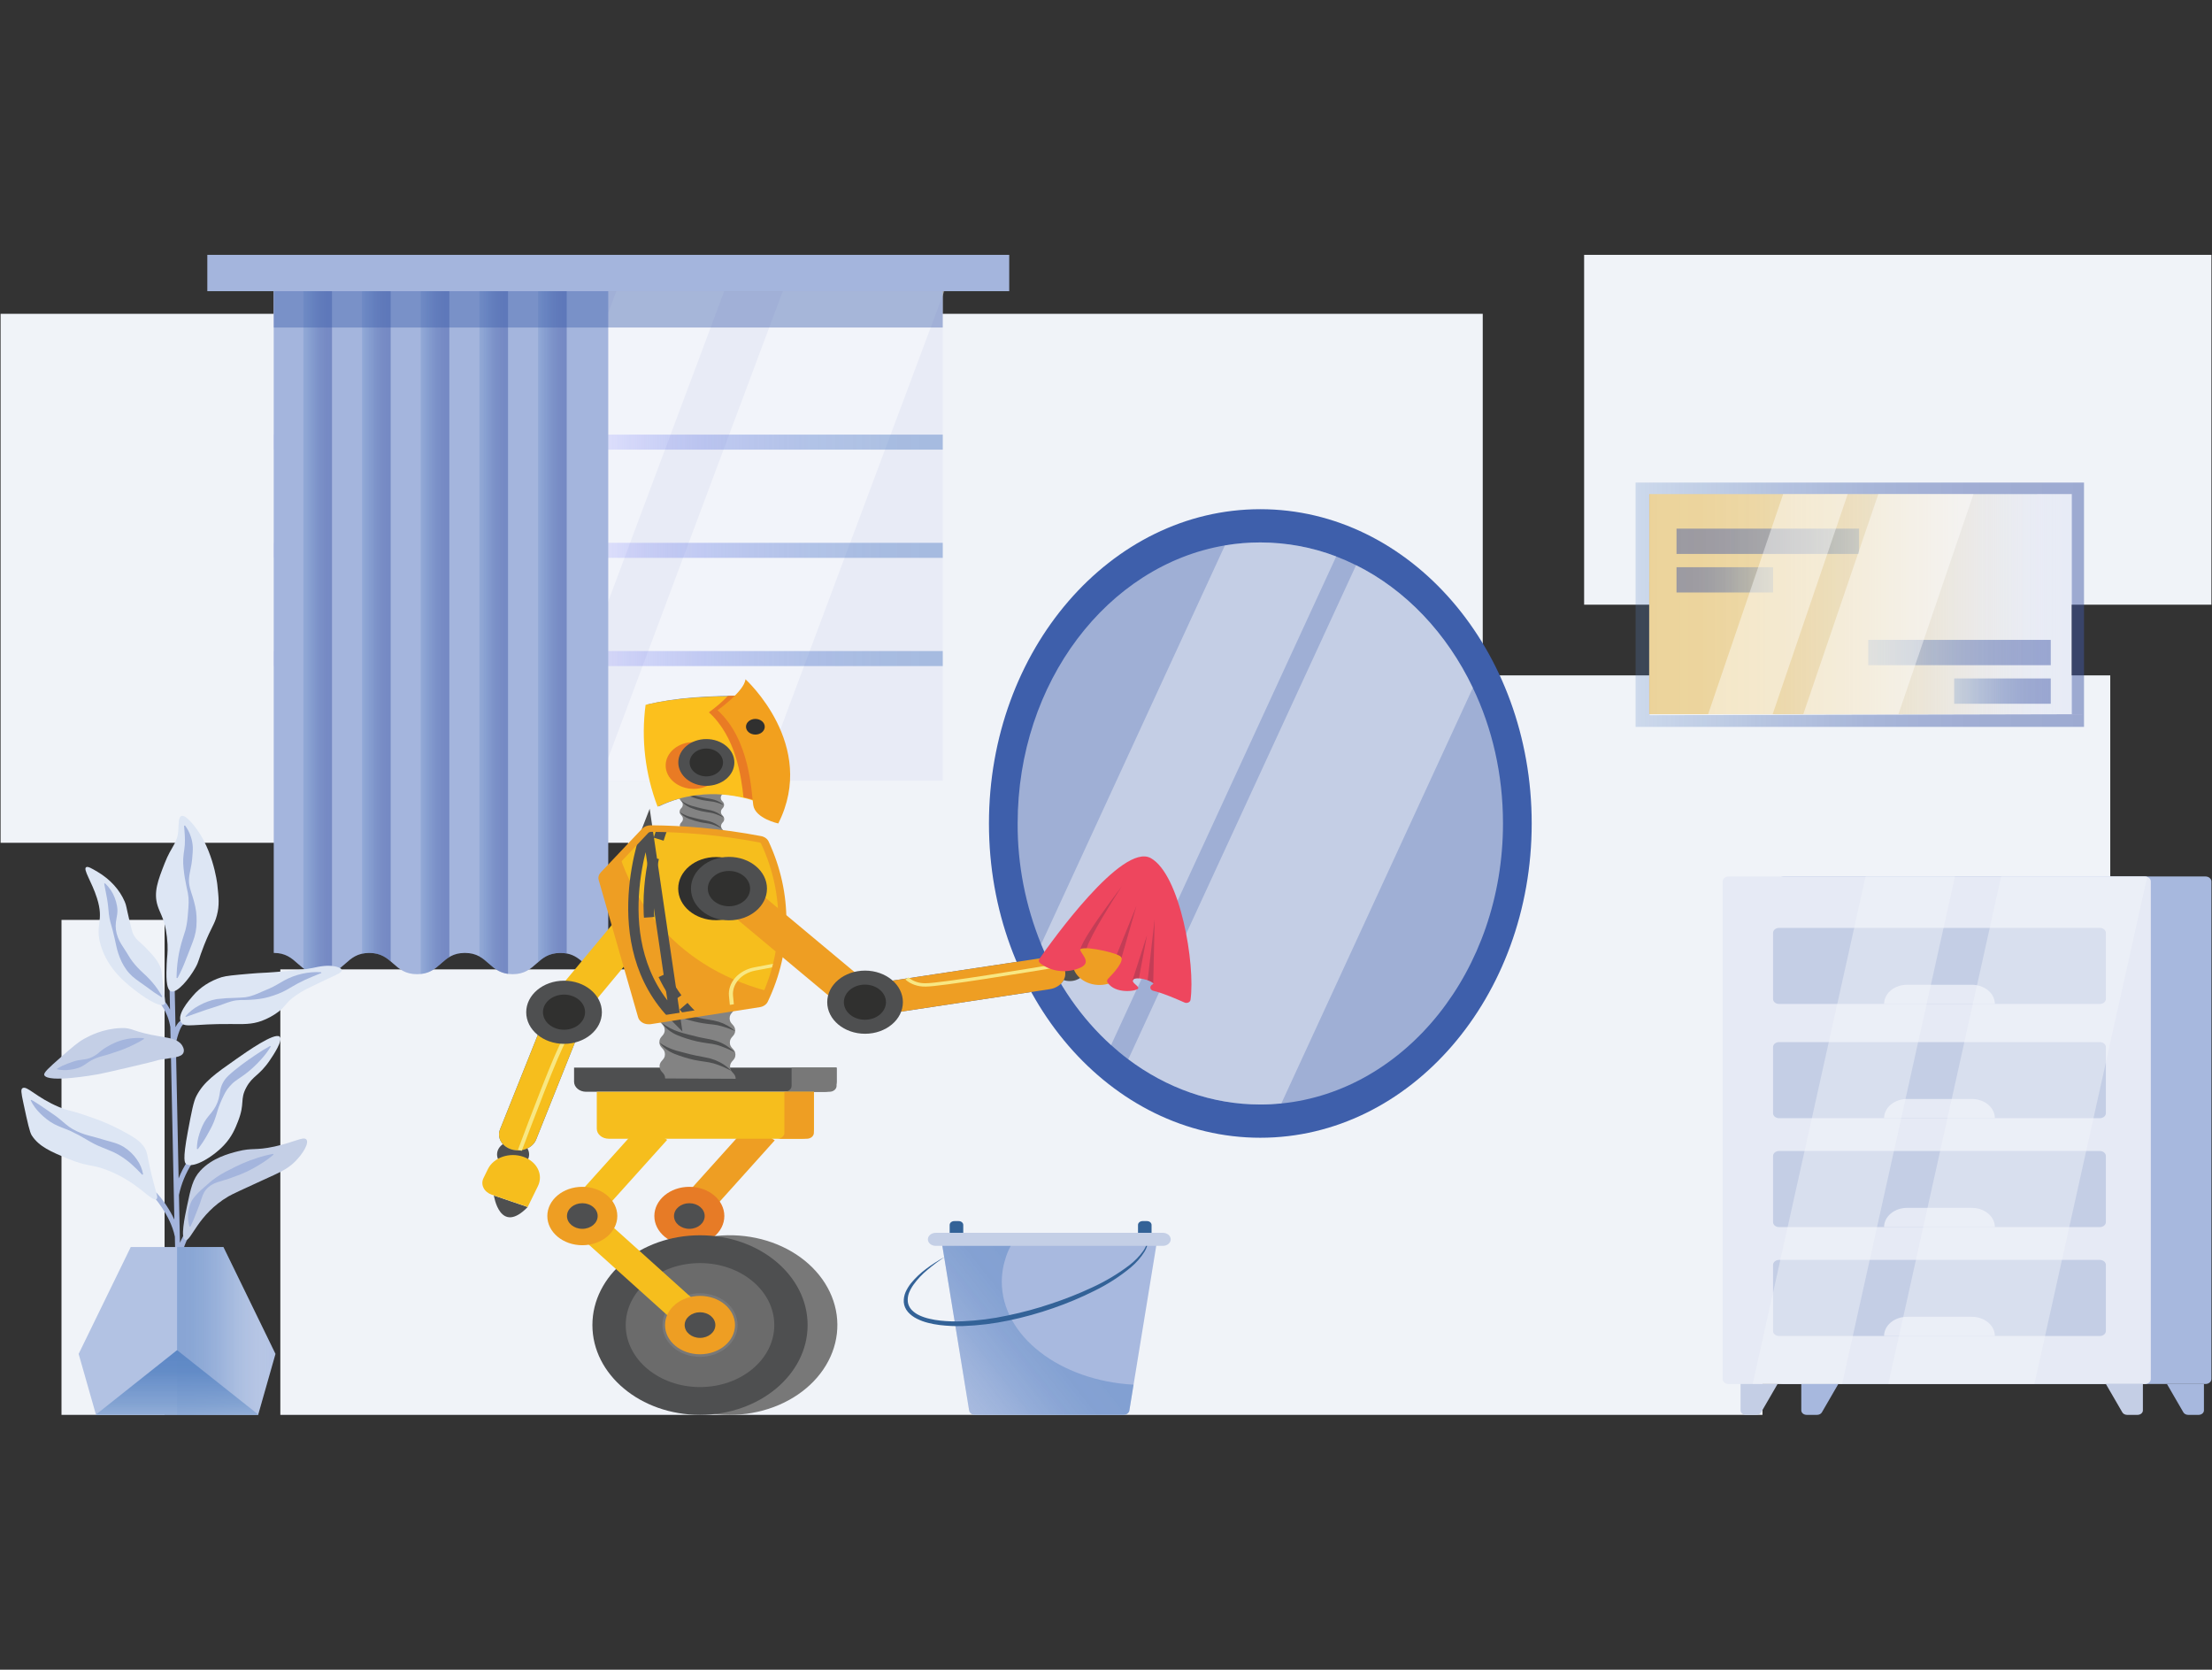 <svg width="428" height="323" viewBox="0 0 428 323" fill="none" xmlns="http://www.w3.org/2000/svg">
<rect x="0" y="0" width="428" height="323" fill="#333333" stroke="none"/>
<g clip-path="url(#clip0_18_15)">
<path d="M408.315 130.65H286.895V60.705H0.115V163.034H121.535V187.521H54.242V273.701H341.021V232.98H408.315V130.65Z" fill="#F0F3F8"/>
<path d="M427.885 49.3H306.512V116.974H427.885V49.3Z" fill="#F0F3F8"/>
<path d="M31.845 177.954H11.9V273.7H31.845V177.954Z" fill="#F0F3F8"/>
<path d="M244.329 213.732C269.999 213.732 290.809 189.637 290.809 159.914C290.809 130.191 269.999 106.096 244.329 106.096C218.658 106.096 197.848 130.191 197.848 159.914C197.848 189.637 218.658 213.732 244.329 213.732Z" fill="#99AED9"/>
<path d="M243.86 220.092C272.86 220.092 296.369 192.873 296.369 159.297C296.369 125.721 272.86 98.502 243.86 98.502C214.861 98.502 191.352 125.721 191.352 159.297C191.352 192.873 214.861 220.092 243.86 220.092Z" fill="#3E5FAB"/>
<path opacity="0.5" d="M290.813 159.297C290.813 187.721 271.955 211.071 247.929 213.458C246.58 213.594 245.223 213.662 243.864 213.661C234.445 213.661 225.668 210.431 218.313 204.918C217.151 204.055 216.052 203.138 214.979 202.166C209.258 196.998 204.6 190.318 201.449 182.653C198.401 175.13 196.865 167.238 196.904 159.297C196.904 131.968 214.325 109.348 237.004 105.508C239.259 105.126 241.555 104.933 243.856 104.933C248.928 104.944 253.937 105.868 258.541 107.643C259.853 108.146 261.131 108.707 262.37 109.326C271.994 114.109 279.958 122.511 284.979 133.053C288.719 140.828 290.813 149.782 290.813 159.297Z" fill="white"/>
<path opacity="0.39" d="M258.545 107.643L214.983 202.166C209.261 196.998 204.604 190.318 201.453 182.653L237.008 105.508C239.263 105.126 241.559 104.933 243.86 104.933C248.932 104.944 253.941 105.868 258.545 107.643ZM284.983 133.053L247.929 213.458C246.58 213.594 245.223 213.662 243.864 213.661C234.445 213.661 225.668 210.431 218.313 204.918L262.393 109.326C271.998 114.109 279.961 122.511 284.983 133.053Z" fill="white"/>
<path d="M182.417 56.328H52.972V151.012H182.417V56.328Z" fill="#E8EBF6"/>
<path opacity="0.43" d="M140.133 56.328L104.721 151.012H83.835L119.251 56.328H140.133Z" fill="white"/>
<path opacity="0.43" d="M182.711 56.328L147.295 151.012H116.045L151.461 56.328H182.711Z" fill="white"/>
<path opacity="0.47" d="M182.413 105.007H52.968V107.914H182.413V105.007Z" fill="url(#paint0_linear_18_15)"/>
<path opacity="0.47" d="M182.413 84.074H52.968V86.981H182.413V84.074Z" fill="url(#paint1_linear_18_15)"/>
<path opacity="0.47" d="M182.413 125.941H52.968V128.848H182.413V125.941Z" fill="url(#paint2_linear_18_15)"/>
<path d="M117.69 56.328V188.451H117.621C116.801 188.459 115.993 188.293 115.271 187.97C112.855 186.885 112.081 184.343 108.446 184.343C103.8 184.343 103.8 188.454 99.197 188.454C94.594 188.454 94.574 184.343 89.948 184.343C85.322 184.343 85.325 188.454 80.703 188.454C76.08 188.454 76.08 184.343 71.458 184.343C66.835 184.343 66.835 188.454 62.213 188.454C57.59 188.454 57.594 184.339 52.968 184.339V56.328H117.69Z" fill="#A4B5DD"/>
<g opacity="0.47">
<path d="M64.238 56.328V188.112C63.596 188.334 62.907 188.444 62.213 188.435C60.908 188.455 59.645 188.047 58.698 187.298V56.328H64.238Z" fill="url(#paint3_linear_18_15)"/>
<path d="M75.593 56.328V185.964C74.574 185.102 73.444 184.349 71.458 184.349C70.982 184.345 70.508 184.395 70.049 184.498V56.328H75.593Z" fill="url(#paint4_linear_18_15)"/>
<path d="M86.944 56.328V185.127C85.109 186.235 84.175 188.141 81.404 188.412V56.328H86.944Z" fill="url(#paint5_linear_18_15)"/>
<path d="M98.299 56.328V188.393C95.588 188.038 94.683 186.077 92.758 185.018V56.328H98.299Z" fill="url(#paint6_linear_18_15)"/>
<path d="M109.653 56.328V184.449C109.257 184.372 108.852 184.336 108.446 184.339C106.328 184.339 105.182 185.202 104.109 186.138V56.328H109.653Z" fill="url(#paint7_linear_18_15)"/>
</g>
<path d="M195.274 49.3H40.115V56.328H195.274V49.3Z" fill="#A4B5DD"/>
<path opacity="0.42" d="M182.413 56.328H52.968V63.356H182.413V56.328Z" fill="#3E5FAB"/>
<path d="M144.954 217.491L130.324 233.765L135.28 236.866L149.909 220.592L144.954 217.491Z" fill="#EE9E23"/>
<path d="M133.381 240.884C137.121 240.884 140.152 238.354 140.152 235.234C140.152 232.114 137.121 229.585 133.381 229.585C129.642 229.585 126.61 232.114 126.61 235.234C126.61 238.354 129.642 240.884 133.381 240.884Z" fill="#E77B26"/>
<path d="M133.381 237.712C135.021 237.712 136.351 236.603 136.351 235.234C136.351 233.866 135.021 232.757 133.381 232.757C131.741 232.757 130.412 233.866 130.412 235.234C130.412 236.603 131.741 237.712 133.381 237.712Z" fill="#4E4F50"/>
<path d="M152.591 256.33C152.592 252.405 150.999 248.595 148.074 245.522C145.148 242.449 141.061 240.292 136.479 239.404C139.338 238.849 142.305 238.805 145.187 239.274C148.068 239.743 150.798 240.715 153.197 242.126C155.597 243.537 157.611 245.356 159.109 247.463C160.607 249.569 161.554 251.916 161.888 254.35C162.222 256.783 161.935 259.248 161.047 261.582C160.159 263.917 158.69 266.068 156.735 267.896C154.78 269.723 152.384 271.185 149.704 272.185C147.025 273.186 144.122 273.702 141.186 273.7C139.602 273.702 138.023 273.553 136.479 273.258C141.061 272.37 145.149 270.213 148.075 267.139C151.001 264.065 152.593 260.255 152.591 256.33Z" fill="#787878"/>
<path d="M135.445 273.7C146.944 273.7 156.265 265.923 156.265 256.33C156.265 246.736 146.944 238.959 135.445 238.959C123.946 238.959 114.624 246.736 114.624 256.33C114.624 265.923 123.946 273.7 135.445 273.7Z" fill="#4E4F50"/>
<path d="M135.445 268.323C143.384 268.323 149.819 262.953 149.819 256.33C149.819 249.706 143.384 244.337 135.445 244.337C127.506 244.337 121.07 249.706 121.07 256.33C121.07 262.953 127.506 268.323 135.445 268.323Z" fill="#6B6B6B"/>
<path d="M135.445 261.979C139.184 261.979 142.216 259.45 142.216 256.33C142.216 253.21 139.184 250.68 135.445 250.68C131.705 250.68 128.674 253.21 128.674 256.33C128.674 259.45 131.705 261.979 135.445 261.979Z" stroke="#787878" stroke-miterlimit="10"/>
<path d="M133.176 258.077L109.715 236.982C109.222 236.538 108.93 235.964 108.892 235.36C108.854 234.755 109.071 234.159 109.506 233.674L124.136 217.398L129.092 220.499L116.014 235.034L137.733 254.572L133.176 258.077Z" fill="#F6BE1D"/>
<path d="M159.548 211.197H113.401C112.785 211.197 112.194 210.993 111.758 210.629C111.323 210.266 111.078 209.773 111.078 209.259V206.529H161.871V209.259C161.871 209.773 161.626 210.266 161.191 210.629C160.755 210.993 160.164 211.197 159.548 211.197Z" fill="#4E4F50"/>
<path d="M153.164 210.05V206.533H161.871V210.05C161.871 210.355 161.727 210.647 161.469 210.862C161.211 211.078 160.862 211.199 160.497 211.2H151.79C152.155 211.199 152.504 211.078 152.762 210.862C153.02 210.647 153.164 210.355 153.164 210.05Z" fill="#787878"/>
<path d="M155.166 220.286H117.795C117.179 220.286 116.588 220.082 116.153 219.718C115.717 219.355 115.472 218.862 115.472 218.348V211.2H157.489V218.348C157.489 218.862 157.244 219.355 156.808 219.718C156.373 220.082 155.782 220.286 155.166 220.286Z" fill="#F6BE1D"/>
<path d="M151.775 219.139V211.2H157.477V219.139C157.477 219.444 157.332 219.736 157.075 219.951C156.817 220.167 156.468 220.288 156.103 220.289H150.396C150.762 220.288 151.111 220.167 151.37 219.951C151.628 219.736 151.774 219.444 151.775 219.139Z" fill="#EE9E23"/>
<path d="M112.673 240.884C116.413 240.884 119.444 238.354 119.444 235.234C119.444 232.114 116.413 229.585 112.673 229.585C108.934 229.585 105.902 232.114 105.902 235.234C105.902 238.354 108.934 240.884 112.673 240.884Z" fill="#EE9E23"/>
<path d="M112.673 237.712C114.313 237.712 115.642 236.603 115.642 235.234C115.642 233.866 114.313 232.757 112.673 232.757C111.033 232.757 109.704 233.866 109.704 235.234C109.704 236.603 111.033 237.712 112.673 237.712Z" fill="#4E4F50"/>
<path d="M135.445 261.979C139.184 261.979 142.216 259.45 142.216 256.33C142.216 253.21 139.184 250.68 135.445 250.68C131.705 250.68 128.674 253.21 128.674 256.33C128.674 259.45 131.705 261.979 135.445 261.979Z" fill="#EE9E23"/>
<path d="M135.445 258.807C137.085 258.807 138.414 257.698 138.414 256.33C138.414 254.961 137.085 253.852 135.445 253.852C133.805 253.852 132.475 254.961 132.475 256.33C132.475 257.698 133.805 258.807 135.445 258.807Z" fill="#4E4F50"/>
<path d="M140.153 161.177C140.153 160.492 139.529 160.495 139.521 159.811C139.514 159.126 140.133 159.119 140.125 158.435C140.118 157.75 139.498 157.753 139.494 157.068C139.49 156.384 140.106 156.38 140.098 155.696C140.091 155.011 139.471 155.014 139.463 154.329C139.456 153.645 140.075 153.641 140.071 152.957L132.081 152.918C132.081 153.603 131.469 153.606 131.477 154.291C131.484 154.975 132.104 154.972 132.112 155.657C132.119 156.342 131.5 156.345 131.504 157.03C131.508 157.714 132.131 157.711 132.139 158.396C132.146 159.081 131.527 159.087 131.535 159.772C131.542 160.457 132.162 160.453 132.166 161.138L140.153 161.177Z" fill="#838383"/>
<path d="M132.084 152.911C132.375 153.097 132.678 153.268 132.994 153.422C133.306 153.566 133.633 153.688 133.97 153.787C134.307 153.88 134.651 153.968 135.004 154.045C135.356 154.123 135.712 154.213 136.06 154.278C136.753 154.442 137.47 154.488 138.221 154.711C138.938 154.934 139.579 155.298 140.091 155.773C139.458 155.477 138.783 155.249 138.081 155.095C137.741 155.034 137.392 154.995 137.021 154.956C136.647 154.912 136.276 154.853 135.909 154.778C135.178 154.627 134.465 154.419 133.78 154.155C133.434 154.015 133.111 153.838 132.82 153.628C132.538 153.418 132.29 153.178 132.081 152.915L132.084 152.911ZM140.056 158.17C139.409 157.826 138.72 157.543 138 157.324C137.64 157.233 137.273 157.168 136.901 157.127C136.513 157.072 136.126 157.004 135.739 156.92C134.971 156.746 134.226 156.51 133.513 156.216C132.792 155.906 132.194 155.43 131.79 154.843C132.356 155.276 133.012 155.617 133.726 155.851C134.078 155.957 134.434 156.061 134.806 156.151C135.178 156.242 135.546 156.345 135.909 156.422C136.273 156.5 136.645 156.577 137.024 156.649C137.424 156.712 137.813 156.813 138.186 156.949C138.557 157.087 138.903 157.266 139.216 157.482C139.519 157.691 139.8 157.921 140.056 158.17ZM131.511 157.068C132.084 157.471 132.74 157.783 133.447 157.989C133.799 158.089 134.152 158.186 134.52 158.27C134.887 158.354 135.24 158.457 135.604 158.528C135.967 158.599 136.324 158.674 136.699 158.742C137.092 158.812 137.474 158.921 137.837 159.065C138.55 159.348 139.173 159.766 139.657 160.286C139.035 159.933 138.363 159.648 137.655 159.436C137.308 159.342 136.952 159.274 136.591 159.233C136.204 159.181 135.817 159.119 135.449 159.039C134.697 158.869 133.965 158.645 133.261 158.367C132.539 158.085 131.931 157.634 131.511 157.068Z" fill="#4E4F50"/>
<path d="M149.645 156.248C147.71 155.305 142.177 152.879 135.089 153.758C132.411 154.093 129.835 154.85 127.497 155.99C125.085 149.629 124.294 142.918 125.174 136.287C130.818 134.936 136.97 134.562 145.336 134.578L149.645 156.248Z" fill="#657EBD"/>
<path d="M149.386 156.309C147.45 155.366 141.918 152.941 134.833 153.819C132.155 154.155 129.577 154.913 127.237 156.051C124.825 149.69 124.034 142.979 124.915 136.348C130.563 134.998 136.711 134.623 145.077 134.639L149.386 156.309Z" fill="#FCC01D"/>
<path d="M134.221 152.605C137.217 152.605 139.645 150.579 139.645 148.079C139.645 145.58 137.217 143.554 134.221 143.554C131.226 143.554 128.798 145.58 128.798 148.079C128.798 150.579 131.226 152.605 134.221 152.605Z" fill="#E97B24"/>
<path d="M149.645 156.248L145.41 134.966L145.112 134.584C143.629 134.584 142.216 134.584 140.853 134.62C139.737 135.765 138.504 136.827 137.168 137.795C142.386 142.537 143.428 150.24 143.854 154.216C145.884 154.676 147.831 155.36 149.645 156.248Z" fill="#E97B24"/>
<path d="M138.844 137.395C138.844 137.395 144.028 133.719 144.241 131.4C144.241 131.4 158.271 144.1 150.59 159.297C150.59 159.297 146.134 158.344 145.747 155.744C145.36 153.144 145.139 143.118 138.844 137.395Z" fill="#F2A01E"/>
<path d="M146.157 142.101C147.16 142.101 147.973 141.422 147.973 140.586C147.973 139.749 147.16 139.071 146.157 139.071C145.154 139.071 144.341 139.749 144.341 140.586C144.341 141.422 145.154 142.101 146.157 142.101Z" fill="#30302F"/>
<path d="M136.668 152.02C139.664 152.02 142.092 149.994 142.092 147.495C142.092 144.996 139.664 142.969 136.668 142.969C133.673 142.969 131.244 144.996 131.244 147.495C131.244 149.994 133.673 152.02 136.668 152.02Z" fill="#4E4F50"/>
<path d="M136.668 150.189C138.451 150.189 139.897 148.982 139.897 147.495C139.897 146.007 138.451 144.801 136.668 144.801C134.885 144.801 133.439 146.007 133.439 147.495C133.439 148.982 134.885 150.189 136.668 150.189Z" fill="#30302F"/>
<path d="M95.561 231.268C95.561 231.268 96.723 239.02 102.104 233.497L95.561 231.268Z" fill="#4E4F50"/>
<path d="M99.278 225.909C100.991 225.909 102.379 224.751 102.379 223.322C102.379 221.893 100.991 220.735 99.278 220.735C97.565 220.735 96.177 221.893 96.177 223.322C96.177 224.751 97.565 225.909 99.278 225.909Z" fill="#4E4F50"/>
<path d="M93.55 227.899L94.407 226.149C94.931 225.079 95.944 224.226 97.222 223.778C98.5 223.331 99.939 223.325 101.222 223.763C102.505 224.2 103.528 225.045 104.064 226.111C104.601 227.178 104.607 228.378 104.083 229.449L102.106 233.485L95.171 231.121C94.444 230.873 93.865 230.394 93.561 229.79C93.257 229.185 93.253 228.505 93.55 227.899Z" fill="#F6BE1D"/>
<path d="M106.835 193.287L113.814 195.229L103.739 220.437C103.43 221.211 102.765 221.851 101.891 222.215C101.016 222.58 100.004 222.64 99.077 222.382C98.15 222.124 97.383 221.569 96.946 220.84C96.509 220.11 96.437 219.266 96.746 218.492L106.821 193.283L106.835 193.287Z" fill="#375FAB"/>
<path d="M106.835 193.287L113.814 195.229L103.739 220.437C103.43 221.211 102.765 221.851 101.891 222.215C101.016 222.58 100.004 222.64 99.077 222.382C98.15 222.124 97.383 221.569 96.946 220.84C96.509 220.11 96.437 219.266 96.746 218.492L106.821 193.283L106.835 193.287Z" fill="#F6BE1D"/>
<path d="M100.954 222.625L100.215 222.434C102.363 216.675 107.512 203.073 108.844 201.116C109.179 200.582 109.644 200.113 110.211 199.74C110.777 199.366 111.431 199.097 112.131 198.949L112.309 199.578C111.713 199.707 111.157 199.938 110.676 200.258C110.195 200.578 109.8 200.98 109.518 201.436C108.186 203.39 102.631 218.148 100.954 222.625Z" fill="#F8E782"/>
<path d="M127.606 167.858L133.685 171.376L115.44 193.319C114.88 193.992 114.022 194.453 113.055 194.599C112.088 194.744 111.091 194.564 110.284 194.097C109.477 193.629 108.925 192.914 108.75 192.107C108.575 191.3 108.791 190.468 109.352 189.795L127.597 167.852L127.606 167.858Z" fill="#F6BE1D"/>
<path d="M109.138 201.927C113.182 201.927 116.459 199.192 116.459 195.819C116.459 192.445 113.182 189.711 109.138 189.711C105.095 189.711 101.818 192.445 101.818 195.819C101.818 199.192 105.095 201.927 109.138 201.927Z" fill="#4E4F50"/>
<path d="M109.131 199.197C111.38 199.197 113.203 197.676 113.203 195.799C113.203 193.923 111.38 192.401 109.131 192.401C106.881 192.401 105.058 193.923 105.058 195.799C105.058 197.676 106.881 199.197 109.131 199.197Z" fill="#30302F"/>
<path d="M142.34 208.69C142.34 207.521 141.271 207.527 141.26 206.358C141.248 205.189 142.309 205.179 142.297 204.01C142.286 202.841 141.217 202.844 141.217 201.678C141.217 200.512 142.262 200.502 142.251 199.333C142.239 198.164 141.186 198.17 141.175 197.001C141.163 195.832 142.22 195.825 142.208 194.656L128.573 194.582C128.573 195.751 127.528 195.757 127.539 196.927C127.551 198.096 128.608 198.089 128.616 199.259C128.623 200.428 127.57 200.434 127.582 201.604C127.594 202.773 128.65 202.766 128.662 203.936C128.674 205.105 127.613 205.115 127.625 206.284C127.636 207.453 128.693 207.447 128.705 208.619L142.34 208.69Z" fill="#838383"/>
<path d="M128.573 194.582C129.069 194.896 129.586 195.188 130.122 195.454C130.653 195.701 131.211 195.909 131.786 196.074C132.363 196.232 132.948 196.397 133.552 196.516C134.156 196.636 134.76 196.804 135.352 196.917C136.533 197.201 137.764 197.279 139.045 197.653C140.268 198.038 141.362 198.662 142.235 199.472C141.155 198.966 140.003 198.576 138.805 198.312C138.225 198.206 137.624 198.141 136.993 198.077C136.362 198.012 135.724 197.896 135.096 197.773C133.849 197.512 132.633 197.155 131.465 196.707C130.875 196.465 130.323 196.162 129.824 195.806C129.344 195.444 128.921 195.032 128.565 194.582H128.573ZM142.193 203.568C141.088 202.981 139.911 202.496 138.681 202.12C138.068 201.971 137.442 201.863 136.808 201.797C136.149 201.704 135.48 201.588 134.818 201.445C133.508 201.146 132.236 200.741 131.02 200.237C129.788 199.71 128.766 198.895 128.078 197.892C129.037 198.631 130.153 199.214 131.368 199.611C131.968 199.801 132.58 199.976 133.215 200.128C133.85 200.279 134.473 200.451 135.096 200.596C135.72 200.741 136.351 200.861 137.001 200.98C137.681 201.092 138.344 201.264 138.979 201.494C139.611 201.731 140.202 202.037 140.737 202.405C141.262 202.757 141.749 203.146 142.193 203.568ZM127.59 201.681C128.571 202.369 129.694 202.902 130.904 203.254C131.5 203.422 132.108 203.577 132.731 203.735C133.354 203.894 133.958 204.058 134.578 204.178C135.197 204.297 135.813 204.427 136.455 204.543C137.123 204.658 137.772 204.837 138.391 205.076C139.605 205.559 140.666 206.274 141.488 207.163C140.426 206.56 139.278 206.072 138.07 205.709C137.476 205.55 136.867 205.433 136.25 205.36C135.611 205.27 134.953 205.163 134.314 205.037C133.03 204.748 131.778 204.364 130.575 203.891C129.347 203.407 128.311 202.64 127.59 201.681Z" fill="#4E4F50"/>
<path d="M146.61 194.175L125.468 197.473C125.14 197.524 124.801 197.468 124.522 197.317C124.242 197.165 124.043 196.929 123.966 196.659L116.339 170.101C116.293 169.942 116.292 169.775 116.334 169.615C116.376 169.454 116.461 169.304 116.583 169.174L124.609 160.699C124.732 160.57 124.888 160.465 125.067 160.393C125.245 160.322 125.441 160.285 125.639 160.286C128.627 160.308 131.887 160.441 135.375 160.754C139.227 161.096 143.05 161.628 146.827 162.346C147.035 162.384 147.228 162.465 147.389 162.581C147.55 162.698 147.673 162.845 147.748 163.012C152.313 172.83 152.252 183.727 147.578 193.509C147.497 193.679 147.365 193.829 147.196 193.945C147.027 194.062 146.825 194.141 146.61 194.175Z" fill="#F6BE1D"/>
<path d="M119.994 165.848L116.846 169.174C116.724 169.303 116.638 169.454 116.595 169.614C116.552 169.775 116.553 169.941 116.599 170.101L124.225 196.659C124.304 196.929 124.504 197.164 124.784 197.316C125.064 197.467 125.403 197.523 125.731 197.473L146.869 194.175C147.085 194.141 147.288 194.062 147.457 193.946C147.627 193.829 147.759 193.679 147.841 193.509C148.097 192.97 148.36 192.385 148.615 191.762C129.076 186.594 122.158 172.259 119.994 165.848Z" fill="#EE9E23"/>
<path d="M128.078 160.466C128.078 160.466 127.807 161.141 127.446 162.333M125.263 160.286C125.263 160.286 116.44 182.543 130.617 196.707L125.263 160.286Z" stroke="#4E4F50" stroke-width="2" stroke-miterlimit="10"/>
<path d="M126.506 165.977C125.1 172.56 124.183 183.842 131.028 193.109" stroke="#4E4F50" stroke-width="2" stroke-miterlimit="10" stroke-dasharray="11.55 11.55"/>
<path d="M132.266 194.653C132.71 195.174 133.184 195.685 133.687 196.187" stroke="#4E4F50" stroke-width="2" stroke-miterlimit="10"/>
<path d="M141.314 195.37L141.047 192.686C140.927 191.426 141.354 190.172 142.249 189.153C143.145 188.134 144.449 187.417 145.925 187.133L150.826 186.203L150.702 186.694C150.056 189.257 149.127 191.764 147.926 194.184L147.845 194.346L141.314 195.37ZM149.831 187.059L146.111 187.763C144.817 188.013 143.674 188.641 142.889 189.535C142.104 190.428 141.729 191.526 141.833 192.631L142.03 194.601L147.307 193.781C148.369 191.603 149.208 189.355 149.816 187.059H149.831Z" fill="#F8E782"/>
<path d="M125.488 198.138C125.021 198.136 124.569 198.004 124.203 197.763C123.838 197.522 123.58 197.185 123.471 196.807L115.848 170.253C115.773 169.998 115.768 169.733 115.835 169.476C115.903 169.22 116.039 168.98 116.235 168.774L124.256 160.298C124.455 160.095 124.706 159.931 124.991 159.82C125.276 159.708 125.587 159.651 125.902 159.652C129.165 159.675 132.483 159.833 135.712 160.124C139.595 160.475 143.449 161.014 147.257 161.739C147.588 161.801 147.896 161.93 148.152 162.116C148.409 162.301 148.607 162.537 148.728 162.802C153.363 172.771 153.302 183.834 148.557 193.768C148.428 194.04 148.218 194.28 147.947 194.466C147.677 194.652 147.354 194.777 147.009 194.83L125.867 198.128C125.741 198.142 125.614 198.146 125.488 198.138ZM125.875 160.932C125.795 160.932 125.717 160.947 125.646 160.976C125.575 161.005 125.513 161.047 125.464 161.099L117.45 169.575C117.401 169.627 117.367 169.688 117.35 169.753C117.333 169.818 117.335 169.885 117.354 169.95L124.977 196.507C125.01 196.615 125.092 196.709 125.206 196.769C125.32 196.829 125.456 196.851 125.588 196.83L146.726 193.532C146.812 193.517 146.893 193.485 146.96 193.439C147.028 193.392 147.08 193.332 147.113 193.264C151.715 183.628 151.775 172.896 147.28 163.225C147.248 163.156 147.196 163.095 147.129 163.048C147.061 163.001 146.979 162.97 146.893 162.957C143.145 162.245 139.351 161.718 135.53 161.377C132.332 161.09 129.08 160.935 125.851 160.912L125.875 160.932Z" fill="#EE9E23"/>
<path d="M138.546 178.005C142.589 178.005 145.867 175.271 145.867 171.897C145.867 168.524 142.589 165.789 138.546 165.789C134.503 165.789 131.225 168.524 131.225 171.897C131.225 175.271 134.503 178.005 138.546 178.005Z" fill="#30302F"/>
<path d="M212.893 181.545C212.893 181.545 220.105 176.552 219.474 183.664L212.893 181.545Z" fill="#4E4F50"/>
<path d="M206.993 189.788C208.705 189.788 210.094 188.63 210.094 187.201C210.094 185.772 208.705 184.614 206.993 184.614C205.28 184.614 203.892 185.772 203.892 187.201C203.892 188.63 205.28 189.788 206.993 189.788Z" fill="#4E4F50"/>
<path d="M219.5 183.675L217.624 187.745C217.127 188.824 216.136 189.694 214.869 190.164C213.602 190.634 212.164 190.665 210.87 190.25C209.576 189.835 208.533 189.008 207.97 187.951C207.407 186.895 207.37 185.694 207.867 184.615L208.679 182.854C208.961 182.243 209.522 181.749 210.24 181.483C210.958 181.217 211.773 181.2 212.506 181.435L219.498 183.678L219.5 183.675Z" fill="#EE9E23"/>
<path d="M171.755 196.073L170.446 190.034L201.784 185.306C202.746 185.161 203.737 185.34 204.541 185.805C205.344 186.27 205.893 186.982 206.067 187.784C206.241 188.587 206.025 189.414 205.468 190.084C204.911 190.754 204.058 191.212 203.096 191.357L171.758 196.085L171.755 196.073Z" fill="#375FAB"/>
<path d="M171.755 196.073L170.446 190.034L201.784 185.306C202.746 185.161 203.737 185.34 204.541 185.805C205.344 186.27 205.893 186.982 206.067 187.784C206.241 188.587 206.025 189.414 205.468 190.084C204.911 190.754 204.058 191.212 203.096 191.357L171.758 196.085L171.755 196.073Z" fill="#EE9E23"/>
<path d="M179.122 190.851H179.056C178.332 190.865 177.613 190.75 176.946 190.515C176.279 190.28 175.678 189.93 175.185 189.488L175.762 189.055C176.183 189.43 176.694 189.726 177.262 189.924C177.83 190.122 178.441 190.218 179.056 190.205H179.115C181.995 190.205 199.966 187.227 205.44 186.31L205.591 186.956C198.572 188.122 182.003 190.851 179.122 190.851Z" fill="#F8E782"/>
<path d="M137.687 173.713L142.927 169.341L165.561 188.225C165.905 188.512 166.177 188.853 166.364 189.228C166.55 189.603 166.646 190.005 166.646 190.411C166.646 190.817 166.55 191.219 166.364 191.594C166.177 191.969 165.905 192.31 165.561 192.597C165.216 192.884 164.808 193.111 164.359 193.267C163.909 193.422 163.427 193.502 162.941 193.502C162.454 193.502 161.972 193.422 161.523 193.267C161.073 193.111 160.665 192.884 160.321 192.597L137.687 173.713Z" fill="#EE9E23"/>
<path d="M167.38 199.976C171.423 199.976 174.701 197.241 174.701 193.868C174.701 190.495 171.423 187.76 167.38 187.76C163.337 187.76 160.059 190.495 160.059 193.868C160.059 197.241 163.337 199.976 167.38 199.976Z" fill="#4E4F50"/>
<path d="M167.353 197.266C169.602 197.266 171.426 195.744 171.426 193.868C171.426 191.991 169.602 190.47 167.353 190.47C165.104 190.47 163.28 191.991 163.28 193.868C163.28 195.744 165.104 197.266 167.353 197.266Z" fill="#30302F"/>
<path d="M141.047 178.034C145.109 178.034 148.403 175.287 148.403 171.897C148.403 168.508 145.109 165.76 141.047 165.76C136.984 165.76 133.691 168.508 133.691 171.897C133.691 175.287 136.984 178.034 141.047 178.034Z" fill="#4E4F50"/>
<path d="M141.047 175.311C143.307 175.311 145.139 173.783 145.139 171.897C145.139 170.012 143.307 168.483 141.047 168.483C138.787 168.483 136.955 170.012 136.955 171.897C136.955 173.783 138.787 175.311 141.047 175.311Z" fill="#30302F"/>
<path d="M35.984 238.374C35.597 238.729 35.183 239.54 34.822 240.406L34.625 231.161C35.072 229.016 35.93 226.943 37.165 225.024L36.301 224.601C35.593 225.673 35.011 226.799 34.563 227.964L34.025 201.875C34.339 200.237 35.012 198.351 35.531 198.131L35.078 197.385C34.629 197.576 34.257 198.089 33.959 198.71L33.808 191.523L32.817 191.539L32.898 195.292C32.563 194.599 32.116 193.947 31.57 193.354L30.796 193.897C30.796 193.897 32.442 195.564 32.96 198.684L33.735 235.929C32.864 234.057 31.692 232.294 30.25 230.687L29.476 231.207C29.511 231.245 32.96 234.921 33.835 239.223L33.952 244.618H34.954L34.927 243.41C35.314 241.953 36.154 239.501 36.739 238.984L35.984 238.374Z" fill="#A4B5DD"/>
<path d="M8.574 207.989C8.354 207.531 9.496 206.517 11.784 204.507C13.983 202.569 15.078 201.617 16.278 200.954C17.386 200.347 19.902 199.016 23.344 198.878C25.914 198.784 25.094 199.524 31.292 200.551C32.751 200.796 34.354 201.019 35.144 202.091C35.229 202.208 35.818 203.012 35.465 203.706C35.032 204.556 33.502 204.569 31.052 204.979C30.092 205.141 31.687 204.911 25.028 206.452C21.567 207.256 19.836 207.657 19.089 207.792C18.342 207.928 9.31 209.537 8.574 207.989Z" fill="#C4CFE6"/>
<path d="M11.044 206.72C11.68 206.342 12.36 206.017 13.073 205.751C13.41 205.622 13.75 205.496 14.091 205.386C14.43 205.265 14.781 205.17 15.14 205.102C15.868 204.969 16.689 204.944 17.366 204.688C18.059 204.415 18.683 204.035 19.205 203.568C19.484 203.338 19.767 203.102 20.072 202.892C20.378 202.684 20.699 202.491 21.032 202.314C21.684 201.939 22.381 201.622 23.111 201.368C24.605 200.876 26.218 200.691 27.815 200.828L27.866 200.984C27.242 201.383 26.586 201.747 25.903 202.072C25.248 202.395 24.594 202.683 23.932 202.951C23.27 203.219 22.577 203.429 21.892 203.661C21.197 203.912 20.485 204.128 19.759 204.307C19.019 204.503 18.313 204.78 17.66 205.131C17.014 205.48 16.437 205.993 15.748 206.339C15.407 206.509 15.039 206.641 14.656 206.73C14.276 206.826 13.888 206.899 13.495 206.946C12.69 207.056 11.867 207.029 11.075 206.865L11.044 206.72Z" fill="#A4B5DD"/>
<path d="M30.247 231.966C30.707 231.714 30.212 230.867 29.364 227.411C28.373 223.358 28.632 222.815 27.68 221.597C26.793 220.457 25.643 219.834 23.344 218.584C21.383 217.551 19.309 216.677 17.149 215.974C13.321 214.614 13.468 215.005 11.451 214.165C7.064 212.327 5.256 210.008 4.389 210.48C4.002 210.683 4.064 211.258 4.548 213.493C5.342 217.182 5.74 219.023 6.155 219.656C7.579 221.84 9.937 222.818 13.123 224.143C17.146 225.809 17.707 225.112 21.067 226.488C26.867 228.82 29.279 232.499 30.247 231.966Z" fill="#DDE6F4"/>
<path d="M6.081 212.763C7.091 213.345 7.986 213.962 8.88 214.572L10.204 215.483C10.649 215.783 11.075 216.1 11.489 216.433C12.314 217.104 13.096 217.867 14.06 218.419C15.033 218.969 16.099 219.393 17.223 219.679C17.78 219.837 18.354 219.973 18.899 220.131C19.445 220.289 19.991 220.454 20.537 220.609C21.083 220.764 21.64 220.909 22.225 221.097C22.844 221.292 23.428 221.556 23.963 221.882C24.977 222.534 25.828 223.346 26.468 224.272C27.104 225.163 27.518 226.152 27.688 227.179L27.509 227.243C26.805 226.475 26.051 225.739 25.252 225.037C24.49 224.39 23.657 223.804 22.763 223.287C22.333 223.045 21.883 222.829 21.416 222.641L19.836 221.995C19.29 221.782 18.757 221.545 18.241 221.284C17.722 221.026 17.238 220.729 16.747 220.444C15.783 219.854 14.776 219.314 13.731 218.829C12.694 218.351 11.532 217.999 10.498 217.46C9.984 217.19 9.504 216.877 9.066 216.526C8.619 216.182 8.2 215.814 7.812 215.425C7.018 214.656 6.382 213.783 5.93 212.841L6.081 212.763Z" fill="#A4B5DD"/>
<path d="M35.868 239.87C34.861 239.585 35.759 235.348 36.189 233.306C36.925 229.811 37.296 228.064 38.756 226.475C41.052 223.981 44.412 223.125 45.98 222.725C48.918 221.975 49.337 222.612 53.127 221.788C56.998 220.945 58.609 219.85 59.228 220.38C59.944 221.026 58.57 223.248 57.06 224.734C55.55 226.22 54.063 226.827 50.866 228.287C46.944 230.083 44.981 230.981 44.203 231.433C38.206 234.947 36.987 240.186 35.868 239.87Z" fill="#C4CFE6"/>
<path d="M36.654 237.253C36.386 236.373 36.307 235.46 36.421 234.556C36.452 234.33 36.491 234.107 36.534 233.881C36.576 233.655 36.642 233.435 36.712 233.216C36.782 232.996 36.863 232.776 36.956 232.57C37.049 232.363 37.18 232.147 37.308 231.943C37.897 231.167 38.588 230.447 39.368 229.798C39.728 229.475 40.088 229.152 40.463 228.829C40.841 228.496 41.242 228.181 41.663 227.886C42.476 227.318 43.345 226.807 44.261 226.362C45.144 225.903 46.023 225.448 46.944 225.053C47.869 224.657 48.819 224.302 49.789 223.991C50.779 223.666 51.798 223.407 52.836 223.216L52.933 223.355C52.191 223.991 51.388 224.577 50.533 225.105C49.696 225.632 48.826 226.121 47.927 226.572C47.016 226.998 46.075 227.379 45.109 227.712C44.629 227.886 44.157 228.067 43.665 228.212C43.173 228.358 42.681 228.497 42.209 228.645C41.258 228.927 40.436 229.449 39.855 230.138C39.271 230.832 39.054 231.691 38.798 232.476C38.74 232.676 38.667 232.873 38.593 233.067C38.52 233.261 38.442 233.455 38.361 233.649L37.9 234.821C37.602 235.654 37.25 236.474 36.847 237.276L36.654 237.253Z" fill="#A4B5DD"/>
<path d="M36.1 225.225C35.713 225.018 35.299 224.488 36.34 218.929C37.076 215.024 37.44 213.07 38.028 211.962C39.468 209.243 41.586 207.763 45.813 204.798C47.842 203.377 53.034 199.74 54.083 200.512C54.907 201.116 52.829 204.194 52.236 205.066C50.119 208.193 48.907 208.044 47.66 210.357C46.363 212.767 47.455 213.348 46.054 216.92C45.539 218.235 44.892 219.885 43.324 221.542C41.234 223.778 37.536 226.01 36.1 225.225Z" fill="#DDE6F4"/>
<path d="M38.094 222.253C38.101 221.239 38.272 220.231 38.601 219.256C38.76 218.771 38.942 218.287 39.151 217.828C39.358 217.353 39.617 216.894 39.925 216.458C40.235 216.016 40.599 215.625 40.916 215.221C41.58 214.412 42.053 213.504 42.31 212.547C42.445 212.069 42.504 211.578 42.593 211.077C42.673 210.541 42.843 210.017 43.1 209.52C43.228 209.271 43.378 209.031 43.549 208.8C43.73 208.562 43.932 208.335 44.153 208.122C44.586 207.702 45.008 207.356 45.426 207.011C45.844 206.665 46.267 206.336 46.7 206.009C47.567 205.363 48.459 204.732 49.375 204.117C50.299 203.482 51.26 202.887 52.256 202.334L52.403 202.44C51.854 203.341 51.206 204.198 50.467 204.998C49.747 205.798 48.959 206.554 48.109 207.259C47.683 207.608 47.238 207.947 46.778 208.261C46.317 208.574 45.852 208.881 45.469 209.172C45.278 209.313 45.1 209.465 44.935 209.627C44.768 209.792 44.606 209.976 44.439 210.153C44.108 210.515 43.826 210.906 43.599 211.32C43.114 212.228 42.694 213.16 42.341 214.11C42.163 214.585 42.035 215.079 41.884 215.57C41.733 216.061 41.567 216.562 41.381 217.014C41.198 217.472 40.988 217.921 40.75 218.361C40.517 218.807 40.27 219.246 40.018 219.685C39.512 220.588 38.931 221.46 38.28 222.295L38.094 222.253Z" fill="#A4B5DD"/>
<path d="M33.139 191.794C32.047 191.487 32.171 188.519 32.256 186.436C32.31 185.063 32.488 184.368 32.414 182.686C32.375 181.743 32.267 180.804 32.093 179.872C31.636 177.479 30.909 176.539 30.49 175.182C29.681 172.582 30.564 170.315 31.853 167.014C33.2 163.561 34.312 163.231 34.501 160.651C34.586 159.497 34.478 158.015 35.144 157.837C35.578 157.721 36.15 158.199 36.588 158.641C41.199 163.247 42.047 171.096 42.047 171.096C42.325 173.68 42.48 175.102 41.969 177.059C41.481 178.923 40.912 179.262 39.48 182.873C38.373 185.677 38.551 185.88 37.792 187.227C36.584 189.388 34.292 192.117 33.139 191.794ZM16.681 167.75C17.022 167.556 17.75 167.986 18.93 168.687C21.334 170.116 23.154 172.126 24.145 174.446C24.478 175.257 24.408 175.399 25.028 177.999C25.415 179.598 25.608 180.405 25.833 180.812C26.483 182.001 27.103 182.143 28.543 183.693C29.557 184.769 30.382 185.631 30.951 186.907C31.338 187.741 31.191 187.857 31.675 191.461C31.969 193.668 32.085 194.107 31.737 194.32C30.672 194.966 27.13 192.324 26.704 191.998C24.699 190.496 20.897 187.644 19.48 182.821C18.319 178.813 20.212 178.257 18.756 173.713C17.765 170.573 15.996 168.141 16.681 167.75Z" fill="#DDE6F4"/>
<path d="M20.324 170.867C21.172 171.678 21.809 172.627 22.194 173.654C22.398 174.167 22.546 174.693 22.635 175.227C22.736 175.762 22.75 176.305 22.678 176.842C22.608 177.366 22.496 177.85 22.43 178.351C22.364 178.853 22.364 179.36 22.43 179.863C22.576 180.87 22.948 181.845 23.526 182.737C23.797 183.189 24.114 183.625 24.393 184.087C24.672 184.549 24.931 184.985 25.214 185.412C25.491 185.828 25.797 186.23 26.131 186.616C26.472 187.001 26.805 187.376 27.169 187.721C27.533 188.067 27.943 188.445 28.361 188.845C28.779 189.246 29.159 189.659 29.523 190.085C29.708 190.295 29.879 190.515 30.045 190.731C30.212 190.948 30.374 191.18 30.529 191.407C30.847 191.862 31.145 192.324 31.408 192.805L31.253 192.905C30.255 192.293 29.299 191.633 28.392 190.929L27.01 189.95C26.525 189.613 26.061 189.255 25.62 188.877C25.163 188.47 24.762 188.022 24.424 187.54C24.086 187.068 23.792 186.574 23.545 186.064C23.078 185.083 22.73 184.064 22.508 183.025C22.271 181.981 22.07 180.961 21.799 179.947C21.671 179.436 21.501 178.926 21.366 178.403C21.23 177.886 21.131 177.363 21.067 176.836C21.009 176.335 20.974 175.867 20.928 175.386C20.881 174.904 20.812 174.417 20.73 173.935C20.572 172.966 20.343 171.998 20.154 170.932L20.324 170.867ZM35.798 159.685C36.211 160.234 36.538 160.824 36.774 161.442C37.024 162.063 37.188 162.705 37.261 163.357C37.303 163.69 37.317 164.024 37.304 164.359C37.304 164.682 37.273 165.005 37.25 165.295C37.211 165.909 37.157 166.519 37.056 167.136C36.855 168.377 36.464 169.578 36.58 170.806C36.696 172.033 37.254 173.199 37.56 174.468C37.73 175.094 37.859 175.727 37.947 176.364C38.027 177.008 38.058 177.655 38.04 178.302C38.044 179.61 37.799 180.909 37.316 182.153C36.878 183.341 36.41 184.504 35.945 185.686C35.493 186.884 34.96 188.059 34.35 189.207L34.16 189.175C34.173 187.91 34.272 186.647 34.459 185.392C34.54 184.766 34.683 184.146 34.822 183.525C34.962 182.905 35.14 182.292 35.326 181.687C35.512 181.083 35.713 180.509 35.872 179.953C36.024 179.377 36.139 178.795 36.216 178.209C36.298 177.611 36.344 177.01 36.391 176.403C36.437 175.796 36.495 175.185 36.499 174.572C36.516 173.958 36.465 173.344 36.348 172.737C36.224 172.13 36.065 171.503 35.961 170.873C35.697 169.618 35.526 168.351 35.45 167.078C35.424 166.449 35.453 165.818 35.535 165.192C35.574 164.869 35.628 164.562 35.666 164.268C35.705 163.974 35.74 163.7 35.759 163.402C35.794 162.811 35.786 162.214 35.759 161.607C35.732 160.999 35.663 160.386 35.612 159.746L35.798 159.685Z" fill="#A4B5DD"/>
<path d="M35.14 197.883C33.979 196.449 36.584 193.49 37.308 192.657C38.682 191.019 40.611 189.76 42.848 189.042C43.789 188.758 45.268 188.629 48.225 188.37C50.831 188.144 50.862 188.228 53.123 188.047C57.118 187.724 59.112 187.54 60.51 187.243C61.601 187.011 63.7 186.5 65.407 187.107C65.848 187.266 66.096 187.43 66.127 187.644C66.193 188.076 65.279 188.487 64.191 188.984C64.191 188.984 62.232 189.888 60.258 190.861C58.916 191.458 57.674 192.201 56.565 193.07C55.113 194.255 55.268 194.669 53.835 195.748C52.88 196.465 51.796 197.052 50.622 197.489C48.628 198.209 47.064 198.106 44.602 198.093C37.416 198.044 35.891 198.826 35.14 197.883Z" fill="#DDE6F4"/>
<path d="M35.879 196.613C36.594 195.762 37.505 195.037 38.559 194.482C39.08 194.198 39.629 193.95 40.2 193.742C40.766 193.527 41.36 193.367 41.969 193.264C43.191 193.121 44.422 193.041 45.655 193.025C46.263 192.989 46.882 192.986 47.447 192.921C48.009 192.841 48.557 192.702 49.077 192.508C49.611 192.321 50.126 192.091 50.626 191.862C51.125 191.633 51.652 191.436 52.147 191.216C52.643 190.996 53.127 190.738 53.58 190.483C54.033 190.228 54.486 189.947 55.008 189.659C56.067 189.078 57.23 188.642 58.454 188.367C59.654 188.093 60.902 187.993 62.143 188.07L62.178 188.228C61.075 188.677 60.014 189.084 59.015 189.549C58.031 190.005 57.081 190.512 56.173 191.067C55.678 191.373 55.161 191.653 54.625 191.907C54.073 192.163 53.502 192.388 52.914 192.579C52.34 192.779 51.75 192.944 51.148 193.073C50.543 193.197 49.929 193.286 49.309 193.341C48.69 193.396 48.071 193.432 47.447 193.441C46.856 193.424 46.264 193.45 45.678 193.519C44.517 193.684 43.448 194.165 42.399 194.527C41.868 194.717 41.338 194.889 40.804 195.047C40.27 195.205 39.751 195.386 39.221 195.57C38.156 195.932 37.107 196.339 35.953 196.717L35.879 196.613Z" fill="#A4B5DD"/>
<path d="M49.944 273.701H18.578L15.218 261.908L25.303 241.229H43.22L53.305 261.908L49.944 273.701Z" fill="#B2C2E3"/>
<path opacity="0.47" d="M43.22 241.229H34.261V273.701H49.944L53.305 261.908L43.22 241.229Z" fill="url(#paint8_linear_18_15)"/>
<path d="M50.045 273.701H18.493L34.261 261.178L50.045 273.701Z" fill="url(#paint9_linear_18_15)"/>
<path d="M217.376 273.701H188.685C188.403 273.703 188.131 273.62 187.917 273.467C187.704 273.315 187.564 273.103 187.523 272.87L182.103 239.576C182.083 239.44 182.097 239.302 182.145 239.172C182.194 239.041 182.274 238.921 182.382 238.818C182.49 238.715 182.622 238.632 182.771 238.575C182.92 238.518 183.082 238.488 183.245 238.487H222.815C222.979 238.489 223.14 238.519 223.288 238.576C223.436 238.634 223.569 238.716 223.676 238.819C223.784 238.922 223.864 239.042 223.912 239.173C223.959 239.303 223.974 239.44 223.953 239.576L218.514 272.87C218.474 273.099 218.338 273.309 218.129 273.461C217.92 273.613 217.653 273.698 217.376 273.701Z" fill="#A8B9DF"/>
<path d="M221.069 236.216H221.929C222.164 236.216 222.389 236.294 222.556 236.433C222.722 236.572 222.815 236.76 222.815 236.956V238.487H220.194V236.956C220.194 236.762 220.286 236.575 220.45 236.436C220.614 236.298 220.836 236.219 221.069 236.216ZM184.635 236.216H185.495C185.73 236.216 185.955 236.294 186.122 236.433C186.288 236.572 186.381 236.76 186.381 236.956V238.487H183.753V236.956C183.753 236.76 183.846 236.572 184.012 236.433C184.178 236.294 184.404 236.216 184.639 236.216H184.635Z" fill="#336297"/>
<path opacity="0.47" d="M193.838 247.948C193.848 244.599 194.987 241.321 197.124 238.487H183.245C183.082 238.488 182.92 238.518 182.771 238.575C182.622 238.632 182.49 238.715 182.382 238.818C182.274 238.921 182.194 239.041 182.145 239.172C182.097 239.302 182.083 239.44 182.103 239.576L187.523 272.87C187.564 273.103 187.704 273.315 187.917 273.467C188.131 273.62 188.403 273.703 188.685 273.701H217.376C217.653 273.698 217.92 273.613 218.129 273.461C218.338 273.309 218.474 273.099 218.514 272.87L219.335 267.857C205.096 267.089 193.838 258.471 193.838 247.948Z" fill="url(#paint10_linear_18_15)"/>
<path d="M182.769 243.161C181.612 243.928 180.511 244.752 179.471 245.629C178.428 246.492 177.518 247.459 176.761 248.51C176.397 249.02 176.099 249.561 175.874 250.125C175.671 250.677 175.596 251.257 175.654 251.833C175.72 252.393 175.971 252.926 176.377 253.374C176.799 253.823 177.326 254.194 177.926 254.466C178.537 254.747 179.187 254.964 179.862 255.112C180.55 255.276 181.253 255.395 181.964 255.467C183.403 255.617 184.856 255.66 186.304 255.593C189.225 255.464 192.124 255.09 194.956 254.479C197.805 253.892 200.599 253.136 203.319 252.218C206.058 251.319 208.721 250.265 211.29 249.065C213.862 247.886 216.259 246.459 218.433 244.815C219.519 243.997 220.451 243.048 221.197 241.998C221.564 241.47 221.825 240.897 221.971 240.299C222.116 239.696 222.073 239.072 221.847 238.487C222.127 239.065 222.224 239.694 222.13 240.312C222.029 240.937 221.807 241.543 221.472 242.108C220.781 243.224 219.892 244.246 218.835 245.141C216.716 246.908 214.335 248.443 211.751 249.708C209.189 250.991 206.517 252.114 203.756 253.067C200.991 254.029 198.144 254.819 195.239 255.432C192.324 256.049 189.34 256.414 186.335 256.52C184.822 256.568 183.307 256.501 181.809 256.32C181.051 256.229 180.303 256.089 179.571 255.9C178.825 255.715 178.11 255.452 177.442 255.118C176.749 254.781 176.147 254.328 175.673 253.788C175.198 253.232 174.92 252.576 174.871 251.895C174.837 251.236 174.954 250.579 175.216 249.957C175.484 249.358 175.832 248.787 176.254 248.255C177.097 247.218 178.092 246.273 179.215 245.441C180.328 244.606 181.516 243.844 182.769 243.161Z" fill="#336297"/>
<path d="M225.01 238.487H181.046C180.213 238.487 179.537 239.051 179.537 239.747C179.537 240.442 180.213 241.006 181.046 241.006H225.01C225.844 241.006 226.52 240.442 226.52 239.747C226.52 239.051 225.844 238.487 225.01 238.487Z" fill="#C4CFE6"/>
<path d="M426.727 169.546H345.168C344.526 169.546 344.006 169.98 344.006 170.515V266.759C344.006 267.294 344.526 267.728 345.168 267.728H426.727C427.369 267.728 427.889 267.294 427.889 266.759V170.515C427.889 169.98 427.369 169.546 426.727 169.546Z" fill="#A7B8DE"/>
<path d="M416.162 170.515V266.769C416.162 267.026 416.04 267.273 415.822 267.454C415.604 267.636 415.309 267.738 415.001 267.738H334.475C334.167 267.738 333.872 267.636 333.654 267.454C333.436 267.273 333.314 267.026 333.314 266.769V170.515C333.314 170.258 333.436 170.012 333.654 169.83C333.872 169.648 334.167 169.546 334.475 169.546H415.001C415.309 169.546 415.604 169.648 415.822 169.83C416.04 170.012 416.162 170.258 416.162 170.515Z" fill="#E6EAF5"/>
<path d="M406.305 222.657H344.227C343.586 222.657 343.066 223.091 343.066 223.626V236.404C343.066 236.939 343.586 237.373 344.227 237.373H406.305C406.947 237.373 407.467 236.939 407.467 236.404V223.626C407.467 223.091 406.947 222.657 406.305 222.657Z" fill="#C4CEE5"/>
<path d="M406.305 243.726H344.227C343.586 243.726 343.066 244.16 343.066 244.695V257.473C343.066 258.008 343.586 258.442 344.227 258.442H406.305C406.947 258.442 407.467 258.008 407.467 257.473V244.695C407.467 244.16 406.947 243.726 406.305 243.726Z" fill="#C4CEE5"/>
<path d="M406.305 201.591H344.227C343.586 201.591 343.066 202.025 343.066 202.56V215.338C343.066 215.873 343.586 216.307 344.227 216.307H406.305C406.947 216.307 407.467 215.873 407.467 215.338V202.56C407.467 202.025 406.947 201.591 406.305 201.591Z" fill="#C4CEE5"/>
<path d="M385.984 216.307H364.548C364.548 215.321 365.017 214.377 365.852 213.68C366.687 212.983 367.82 212.592 369 212.592H381.536C382.717 212.592 383.849 212.983 384.684 213.68C385.519 214.377 385.988 215.321 385.988 216.307H385.984Z" fill="#E6EAF5"/>
<path d="M406.305 179.498H344.227C343.586 179.498 343.066 179.931 343.066 180.467V193.244C343.066 193.78 343.586 194.213 344.227 194.213H406.305C406.947 194.213 407.467 193.78 407.467 193.244V180.467C407.467 179.931 406.947 179.498 406.305 179.498Z" fill="#C4CEE5"/>
<path d="M385.984 194.213H364.548C364.548 193.228 365.017 192.283 365.852 191.587C366.687 190.89 367.82 190.499 369 190.499H381.536C382.717 190.499 383.849 190.89 384.684 191.587C385.519 192.283 385.988 193.228 385.988 194.213H385.984Z" fill="#E6EAF5"/>
<path d="M385.984 237.373H364.548C364.548 236.388 365.017 235.443 365.852 234.746C366.687 234.05 367.82 233.658 369 233.658H381.536C382.717 233.658 383.849 234.05 384.684 234.746C385.519 235.443 385.988 236.388 385.988 237.373H385.984Z" fill="#E6EAF5"/>
<path d="M385.984 258.442H364.548C364.548 257.457 365.017 256.512 365.852 255.815C366.687 255.119 367.82 254.727 369 254.727H381.536C382.717 254.727 383.849 255.119 384.684 255.815C385.519 256.512 385.988 257.457 385.988 258.442H385.984Z" fill="#E6EAF5"/>
<path d="M339.821 273.701H337.824C337.687 273.701 337.551 273.679 337.425 273.635C337.298 273.592 337.183 273.528 337.086 273.447C336.989 273.366 336.913 273.27 336.861 273.165C336.808 273.059 336.782 272.946 336.782 272.832V267.728H343.941L340.758 273.219C340.672 273.364 340.538 273.486 340.372 273.572C340.207 273.657 340.016 273.701 339.821 273.701Z" fill="#C4CEE5"/>
<path d="M351.571 273.701H349.574C349.437 273.701 349.301 273.679 349.174 273.635C349.048 273.592 348.933 273.528 348.836 273.447C348.739 273.366 348.663 273.27 348.61 273.165C348.558 273.059 348.532 272.946 348.532 272.832V267.728H355.694L352.512 273.219C352.425 273.365 352.291 273.487 352.124 273.572C351.958 273.657 351.766 273.702 351.571 273.701Z" fill="#A7B8DE"/>
<path d="M411.586 273.701H413.588C413.724 273.701 413.86 273.678 413.986 273.634C414.113 273.591 414.227 273.527 414.324 273.446C414.421 273.365 414.497 273.27 414.55 273.164C414.602 273.059 414.629 272.946 414.629 272.832V267.728H407.467L410.653 273.219C410.738 273.365 410.871 273.487 411.036 273.572C411.201 273.657 411.392 273.702 411.586 273.701Z" fill="#C4CEE5"/>
<path d="M423.402 273.701H425.403C425.54 273.701 425.675 273.678 425.801 273.634C425.927 273.591 426.042 273.527 426.138 273.446C426.235 273.365 426.311 273.269 426.363 273.164C426.415 273.059 426.441 272.946 426.441 272.832V267.728H419.283L422.465 273.219C422.552 273.364 422.685 273.486 422.851 273.572C423.016 273.657 423.207 273.701 423.402 273.701Z" fill="#A7B8DE"/>
<path opacity="0.42" d="M378.272 169.546L356.434 267.728H339.136L360.979 169.546H378.272Z" fill="#F2F6FB"/>
<path opacity="0.42" d="M415.45 169.62L393.634 267.728H365.373L387.212 169.536H415.005C415.158 169.539 415.309 169.568 415.45 169.62Z" fill="#F2F6FB"/>
<path d="M400.858 95.579V138.163H319.098L319.105 95.579H400.858Z" fill="#E7EBF6"/>
<path opacity="0.47" d="M403.235 140.612H316.473V93.347H403.235V140.612ZM319.183 138.351L400.87 138.163V95.579L319.183 95.602V138.351Z" fill="url(#paint11_linear_18_15)"/>
<path opacity="0.47" d="M400.858 95.579V138.163H319.098L319.105 95.579H400.858Z" fill="url(#paint12_linear_18_15)"/>
<path opacity="0.47" d="M361.482 128.677H396.801V123.783H361.482V128.677Z" fill="url(#paint13_linear_18_15)"/>
<path opacity="0.47" d="M378.11 136.138H396.801V131.245H378.11V136.138Z" fill="url(#paint14_linear_18_15)"/>
<path opacity="0.47" d="M359.709 102.262H324.39V107.155H359.709V102.262Z" fill="url(#paint15_linear_18_15)"/>
<path opacity="0.47" d="M343.081 109.723H324.39V114.617H343.081V109.723Z" fill="url(#paint16_linear_18_15)"/>
<path opacity="0.43" d="M357.514 95.579L342.992 138.163H330.503L345.025 95.579H357.514Z" fill="white"/>
<path opacity="0.43" d="M381.85 95.579L367.328 138.163H348.915L363.437 95.579H381.85Z" fill="white"/>
<path d="M201.244 186.306C201.116 186.203 201.033 186.066 201.008 185.919C200.984 185.771 201.019 185.621 201.108 185.492C203.319 182.324 217.155 162.899 222.676 166.006C228.386 169.22 231.313 186.565 230.353 193.419C230.337 193.526 230.291 193.628 230.218 193.717C230.145 193.805 230.047 193.878 229.933 193.928C229.819 193.979 229.692 194.005 229.563 194.006C229.434 194.007 229.306 193.982 229.191 193.932C227.728 193.286 224.979 192.082 223.164 191.671C223.011 191.637 222.875 191.565 222.771 191.465C222.668 191.366 222.602 191.243 222.583 191.112C222.563 190.981 222.591 190.848 222.662 190.731C222.733 190.613 222.844 190.515 222.982 190.45H223.009C223.961 190.034 220.07 188.777 219.354 189.427C218.638 190.076 220.55 190.741 220.202 191.245C219.854 191.749 215.808 192.346 214.302 190.073C214.227 189.955 214.197 189.822 214.214 189.69C214.231 189.558 214.296 189.434 214.399 189.333C215.336 188.399 217.883 185.686 216.749 184.956C215.367 184.065 208.479 182.718 209.037 183.864C209.594 185.011 211.278 186.384 208.677 187.343C207.458 187.82 206.094 187.977 204.767 187.791C203.439 187.606 202.21 187.088 201.244 186.306Z" fill="#EE465E"/>
<path d="M217.035 171.484C215.719 173.516 214.437 175.567 213.214 177.637C212.606 178.674 212.006 179.711 211.456 180.767C211.313 181.029 211.185 181.293 211.069 181.555C210.953 181.817 210.81 182.082 210.682 182.346C210.554 182.611 210.446 182.879 210.357 183.141C210.318 183.235 210.287 183.328 210.26 183.416C209.641 183.393 209.192 183.441 209.045 183.6L209.137 183.293C209.188 183.143 209.251 182.996 209.327 182.854C209.451 182.563 209.59 182.292 209.741 182.023C209.892 181.755 210.04 181.49 210.198 181.229C210.357 180.967 210.508 180.706 210.671 180.45C211.317 179.42 212.006 178.409 212.703 177.408C214.097 175.405 215.549 173.451 217.035 171.484ZM216.993 185.312C216.967 185.165 216.872 185.032 216.729 184.943C216.53 184.817 216.316 184.709 216.091 184.62L219.888 175.253L216.993 185.312ZM220.368 189.246C220.192 189.211 220.008 189.207 219.83 189.236C219.652 189.265 219.483 189.326 219.335 189.414C219.252 189.483 219.198 189.572 219.18 189.669H219.114L221.929 180.925L220.368 189.246ZM222.064 189.617L223.419 177.773L223.137 190.247C223.086 190.053 222.637 189.814 222.064 189.617ZM223.133 190.473H222.939H222.966H222.993C223.056 190.452 223.108 190.411 223.137 190.36L223.133 190.473Z" fill="#C33D56"/>
</g>
<defs>
<linearGradient id="paint0_linear_18_15" x1="117.694" y1="106.461" x2="247.139" y2="106.461" gradientUnits="userSpaceOnUse">
<stop stop-color="#5559FE" stop-opacity="0.31"/>
<stop offset="0.06" stop-color="#5665EF" stop-opacity="0.49"/>
<stop offset="0.13" stop-color="#566EE1" stop-opacity="0.65"/>
<stop offset="0.21" stop-color="#5776D6" stop-opacity="0.78"/>
<stop offset="0.3" stop-color="#577DCD" stop-opacity="0.88"/>
<stop offset="0.41" stop-color="#5881C7" stop-opacity="0.95"/>
<stop offset="0.57" stop-color="#5883C4" stop-opacity="0.99"/>
<stop offset="1" stop-color="#5884C3"/>
</linearGradient>
<linearGradient id="paint1_linear_18_15" x1="117.694" y1="85.527" x2="247.139" y2="85.527" gradientUnits="userSpaceOnUse">
<stop stop-color="#5559FE" stop-opacity="0.31"/>
<stop offset="0.06" stop-color="#5665EF" stop-opacity="0.49"/>
<stop offset="0.13" stop-color="#566EE1" stop-opacity="0.65"/>
<stop offset="0.21" stop-color="#5776D6" stop-opacity="0.78"/>
<stop offset="0.3" stop-color="#577DCD" stop-opacity="0.88"/>
<stop offset="0.41" stop-color="#5881C7" stop-opacity="0.95"/>
<stop offset="0.57" stop-color="#5883C4" stop-opacity="0.99"/>
<stop offset="1" stop-color="#5884C3"/>
</linearGradient>
<linearGradient id="paint2_linear_18_15" x1="117.694" y1="127.394" x2="247.139" y2="127.394" gradientUnits="userSpaceOnUse">
<stop stop-color="#5559FE" stop-opacity="0.31"/>
<stop offset="0.06" stop-color="#5665EF" stop-opacity="0.49"/>
<stop offset="0.13" stop-color="#566EE1" stop-opacity="0.65"/>
<stop offset="0.21" stop-color="#5776D6" stop-opacity="0.78"/>
<stop offset="0.3" stop-color="#577DCD" stop-opacity="0.88"/>
<stop offset="0.41" stop-color="#5881C7" stop-opacity="0.95"/>
<stop offset="0.57" stop-color="#5883C4" stop-opacity="0.99"/>
<stop offset="1" stop-color="#5884C3"/>
</linearGradient>
<linearGradient id="paint3_linear_18_15" x1="58.698" y1="122.388" x2="64.238" y2="122.388" gradientUnits="userSpaceOnUse">
<stop stop-color="#5884C3" stop-opacity="0.5"/>
<stop offset="0.04" stop-color="#5680C0" stop-opacity="0.54"/>
<stop offset="0.28" stop-color="#4C6FB5" stop-opacity="0.74"/>
<stop offset="0.51" stop-color="#4562AD" stop-opacity="0.89"/>
<stop offset="0.75" stop-color="#415AA8" stop-opacity="0.97"/>
<stop offset="1" stop-color="#4058A6"/>
</linearGradient>
<linearGradient id="paint4_linear_18_15" x1="70.049" y1="121.144" x2="75.593" y2="121.144" gradientUnits="userSpaceOnUse">
<stop stop-color="#5884C3" stop-opacity="0.5"/>
<stop offset="0.04" stop-color="#5680C0" stop-opacity="0.54"/>
<stop offset="0.28" stop-color="#4C6FB5" stop-opacity="0.74"/>
<stop offset="0.51" stop-color="#4562AD" stop-opacity="0.89"/>
<stop offset="0.75" stop-color="#415AA8" stop-opacity="0.97"/>
<stop offset="1" stop-color="#4058A6"/>
</linearGradient>
<linearGradient id="paint5_linear_18_15" x1="81.404" y1="122.372" x2="86.944" y2="122.372" gradientUnits="userSpaceOnUse">
<stop stop-color="#5884C3" stop-opacity="0.5"/>
<stop offset="0.04" stop-color="#5680C0" stop-opacity="0.54"/>
<stop offset="0.28" stop-color="#4C6FB5" stop-opacity="0.74"/>
<stop offset="0.51" stop-color="#4562AD" stop-opacity="0.89"/>
<stop offset="0.75" stop-color="#415AA8" stop-opacity="0.97"/>
<stop offset="1" stop-color="#4058A6"/>
</linearGradient>
<linearGradient id="paint6_linear_18_15" x1="92.758" y1="122.359" x2="98.299" y2="122.359" gradientUnits="userSpaceOnUse">
<stop stop-color="#5884C3" stop-opacity="0.5"/>
<stop offset="0.04" stop-color="#5680C0" stop-opacity="0.54"/>
<stop offset="0.28" stop-color="#4C6FB5" stop-opacity="0.74"/>
<stop offset="0.51" stop-color="#4562AD" stop-opacity="0.89"/>
<stop offset="0.75" stop-color="#415AA8" stop-opacity="0.97"/>
<stop offset="1" stop-color="#4058A6"/>
</linearGradient>
<linearGradient id="paint7_linear_18_15" x1="104.109" y1="121.232" x2="109.653" y2="121.232" gradientUnits="userSpaceOnUse">
<stop stop-color="#5884C3" stop-opacity="0.5"/>
<stop offset="0.04" stop-color="#5680C0" stop-opacity="0.54"/>
<stop offset="0.28" stop-color="#4C6FB5" stop-opacity="0.74"/>
<stop offset="0.51" stop-color="#4562AD" stop-opacity="0.89"/>
<stop offset="0.75" stop-color="#415AA8" stop-opacity="0.97"/>
<stop offset="1" stop-color="#4058A6"/>
</linearGradient>
<linearGradient id="paint8_linear_18_15" x1="34.261" y1="257.467" x2="53.305" y2="257.467" gradientUnits="userSpaceOnUse">
<stop stop-color="#5884C3"/>
<stop offset="0.15" stop-color="#5B86C4" stop-opacity="0.98"/>
<stop offset="0.29" stop-color="#658EC8" stop-opacity="0.92"/>
<stop offset="0.43" stop-color="#769ACE" stop-opacity="0.82"/>
<stop offset="0.57" stop-color="#8EACD6" stop-opacity="0.68"/>
<stop offset="0.72" stop-color="#ACC2E1" stop-opacity="0.5"/>
<stop offset="0.86" stop-color="#D1DDEF" stop-opacity="0.27"/>
<stop offset="0.99" stop-color="#FCFDFE" stop-opacity="0.02"/>
<stop offset="1" stop-color="white" stop-opacity="0"/>
</linearGradient>
<linearGradient id="paint9_linear_18_15" x1="34.269" y1="285.112" x2="34.269" y2="258.788" gradientUnits="userSpaceOnUse">
<stop stop-color="white" stop-opacity="0.6"/>
<stop offset="0.02" stop-color="#F8FAFD" stop-opacity="0.62"/>
<stop offset="0.26" stop-color="#B2C6E3" stop-opacity="0.78"/>
<stop offset="0.5" stop-color="#80A1D1" stop-opacity="0.9"/>
<stop offset="0.75" stop-color="#628BC7" stop-opacity="0.98"/>
<stop offset="1" stop-color="#5884C3"/>
</linearGradient>
<linearGradient id="paint10_linear_18_15" x1="172.378" y1="271.436" x2="199.857" y2="249.752" gradientUnits="userSpaceOnUse">
<stop stop-color="white" stop-opacity="0"/>
<stop offset="0.01" stop-color="#FCFDFE" stop-opacity="0.02"/>
<stop offset="0.14" stop-color="#D1DDEF" stop-opacity="0.27"/>
<stop offset="0.28" stop-color="#ACC2E1" stop-opacity="0.5"/>
<stop offset="0.43" stop-color="#8EACD6" stop-opacity="0.68"/>
<stop offset="0.57" stop-color="#769ACE" stop-opacity="0.82"/>
<stop offset="0.71" stop-color="#658EC8" stop-opacity="0.92"/>
<stop offset="0.85" stop-color="#5B86C4" stop-opacity="0.98"/>
<stop offset="1" stop-color="#5884C3"/>
</linearGradient>
<linearGradient id="paint11_linear_18_15" x1="403.235" y1="116.974" x2="316.473" y2="116.974" gradientUnits="userSpaceOnUse">
<stop stop-color="#4058A6"/>
<stop offset="0.25" stop-color="#415AA8" stop-opacity="0.97"/>
<stop offset="0.49" stop-color="#4562AD" stop-opacity="0.89"/>
<stop offset="0.72" stop-color="#4C6FB5" stop-opacity="0.74"/>
<stop offset="0.96" stop-color="#5680C0" stop-opacity="0.54"/>
<stop offset="1" stop-color="#5884C3" stop-opacity="0.5"/>
</linearGradient>
<linearGradient id="paint12_linear_18_15" x1="319.098" y1="116.871" x2="400.858" y2="116.871" gradientUnits="userSpaceOnUse">
<stop stop-color="#F2BA34"/>
<stop offset="0.13" stop-color="#F2BB37" stop-opacity="0.98"/>
<stop offset="0.26" stop-color="#F3BE41" stop-opacity="0.94"/>
<stop offset="0.39" stop-color="#F4C452" stop-opacity="0.85"/>
<stop offset="0.52" stop-color="#F5CC69" stop-opacity="0.74"/>
<stop offset="0.64" stop-color="#F7D686" stop-opacity="0.59"/>
<stop offset="0.77" stop-color="#FAE2AB" stop-opacity="0.41"/>
<stop offset="0.89" stop-color="#FCF1D5" stop-opacity="0.21"/>
<stop offset="1" stop-color="white" stop-opacity="0"/>
</linearGradient>
<linearGradient id="paint13_linear_18_15" x1="396.801" y1="126.232" x2="361.478" y2="126.232" gradientUnits="userSpaceOnUse">
<stop stop-color="#4058A6"/>
<stop offset="0.25" stop-color="#415AA8" stop-opacity="0.97"/>
<stop offset="0.49" stop-color="#4562AD" stop-opacity="0.89"/>
<stop offset="0.72" stop-color="#4C6FB5" stop-opacity="0.74"/>
<stop offset="0.96" stop-color="#5680C0" stop-opacity="0.54"/>
<stop offset="1" stop-color="#5884C3" stop-opacity="0.5"/>
</linearGradient>
<linearGradient id="paint14_linear_18_15" x1="396.801" y1="133.693" x2="378.106" y2="133.693" gradientUnits="userSpaceOnUse">
<stop stop-color="#4058A6"/>
<stop offset="0.25" stop-color="#415AA8" stop-opacity="0.97"/>
<stop offset="0.49" stop-color="#4562AD" stop-opacity="0.89"/>
<stop offset="0.72" stop-color="#4C6FB5" stop-opacity="0.74"/>
<stop offset="0.96" stop-color="#5680C0" stop-opacity="0.54"/>
<stop offset="1" stop-color="#5884C3" stop-opacity="0.5"/>
</linearGradient>
<linearGradient id="paint15_linear_18_15" x1="324.39" y1="104.707" x2="359.709" y2="104.707" gradientUnits="userSpaceOnUse">
<stop stop-color="#4058A6"/>
<stop offset="0.25" stop-color="#415AA8" stop-opacity="0.97"/>
<stop offset="0.49" stop-color="#4562AD" stop-opacity="0.89"/>
<stop offset="0.72" stop-color="#4C6FB5" stop-opacity="0.74"/>
<stop offset="0.96" stop-color="#5680C0" stop-opacity="0.54"/>
<stop offset="1" stop-color="#5884C3" stop-opacity="0.5"/>
</linearGradient>
<linearGradient id="paint16_linear_18_15" x1="324.39" y1="112.168" x2="343.081" y2="112.168" gradientUnits="userSpaceOnUse">
<stop stop-color="#4058A6"/>
<stop offset="0.25" stop-color="#415AA8" stop-opacity="0.97"/>
<stop offset="0.49" stop-color="#4562AD" stop-opacity="0.89"/>
<stop offset="0.72" stop-color="#4C6FB5" stop-opacity="0.74"/>
<stop offset="0.96" stop-color="#5680C0" stop-opacity="0.54"/>
<stop offset="1" stop-color="#5884C3" stop-opacity="0.5"/>
</linearGradient>
<clipPath id="clip0_18_15">
<rect width="542" height="323" fill="white" transform="translate(-57)"/>
</clipPath>
</defs>
</svg>
